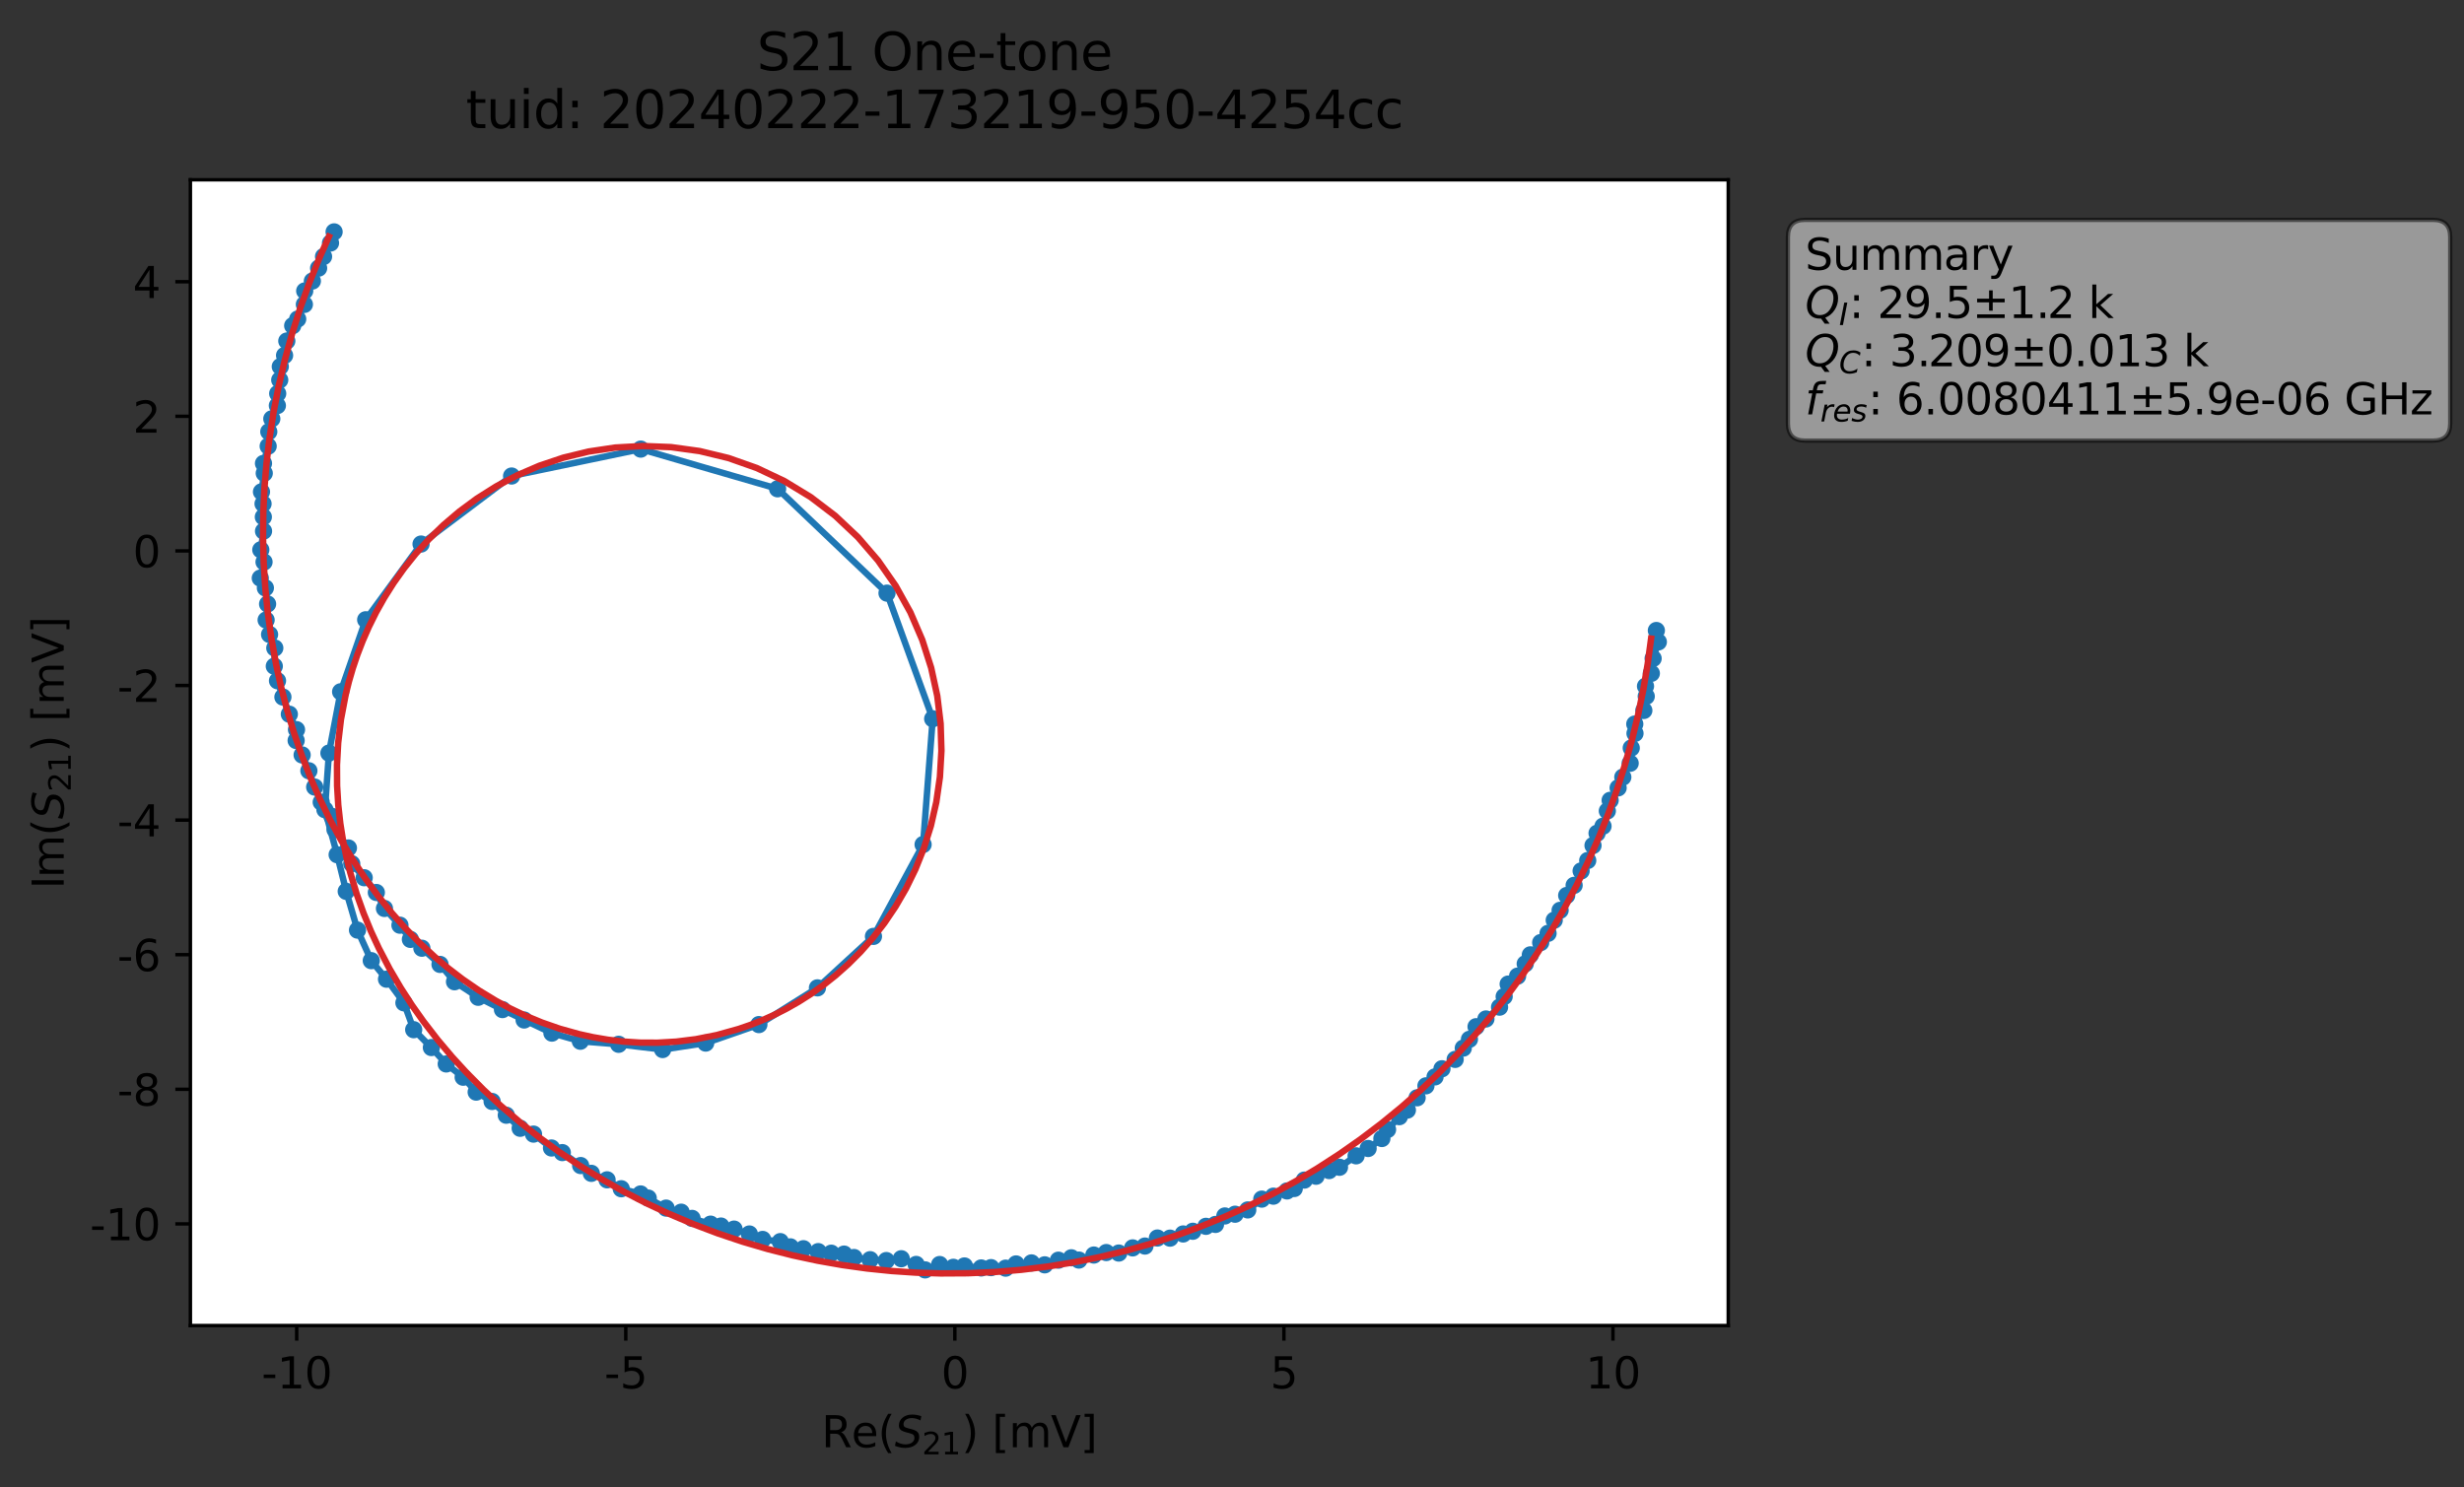 <?xml version="1.0" encoding="utf-8" standalone="no"?>
<!DOCTYPE svg PUBLIC "-//W3C//DTD SVG 1.1//EN"
  "http://www.w3.org/Graphics/SVG/1.1/DTD/svg11.dtd">
<svg xmlns:xlink="http://www.w3.org/1999/xlink" width="572.187pt" height="345.428pt" viewBox="0 0 572.187 345.428" xmlns="http://www.w3.org/2000/svg" version="1.1">
 <rect x="0" y="0" width="572.187" height="345.428" fill="#333333" stroke="none"/>
 <defs>
  <style type="text/css">*{stroke-linejoin: round; stroke-linecap: butt}</style>
 </defs>
 <g id="figure_1">
  <g id="patch_1">
   <path d="M 0 345.428 
L 572.187 345.428 
L 572.187 -0 
L 0 -0 
L 0 345.428 
z
" style="fill: none; opacity: 0"/>
  </g>
  <g id="axes_1">
   <g id="patch_2">
    <path d="M 44.211 307.872 
L 401.331 307.872 
L 401.331 41.76 
L 44.211 41.76 
z
" style="fill: #ffffff"/>
   </g>
   <g id="matplotlib.axis_1">
    <g id="xtick_1">
     <g id="line2d_1">
      <defs>
       <path id="m96f0462482" d="M 0 0 
L 0 3.5 
" style="stroke: #000000; stroke-width: 0.8"/>
      </defs>
      <g>
       <use xlink:href="#m96f0462482" x="68.902" y="307.872" style="stroke: #000000; stroke-width: 0.8"/>
      </g>
     </g>
     <g id="text_1">
      <!-- -10 -->
      <g transform="translate(60.736 322.47) scale(0.1 -0.1)">
       <defs>
        <path id="DejaVuSans-2d" d="M 313 2009 
L 1997 2009 
L 1997 1497 
L 313 1497 
L 313 2009 
z
" transform="scale(0.016)"/>
        <path id="DejaVuSans-31" d="M 794 531 
L 1825 531 
L 1825 4091 
L 703 3866 
L 703 4441 
L 1819 4666 
L 2450 4666 
L 2450 531 
L 3481 531 
L 3481 0 
L 794 0 
L 794 531 
z
" transform="scale(0.016)"/>
        <path id="DejaVuSans-30" d="M 2034 4250 
Q 1547 4250 1301 3770 
Q 1056 3291 1056 2328 
Q 1056 1369 1301 889 
Q 1547 409 2034 409 
Q 2525 409 2770 889 
Q 3016 1369 3016 2328 
Q 3016 3291 2770 3770 
Q 2525 4250 2034 4250 
z
M 2034 4750 
Q 2819 4750 3233 4129 
Q 3647 3509 3647 2328 
Q 3647 1150 3233 529 
Q 2819 -91 2034 -91 
Q 1250 -91 836 529 
Q 422 1150 422 2328 
Q 422 3509 836 4129 
Q 1250 4750 2034 4750 
z
" transform="scale(0.016)"/>
       </defs>
       <use xlink:href="#DejaVuSans-2d"/>
       <use xlink:href="#DejaVuSans-31" x="36.084"/>
       <use xlink:href="#DejaVuSans-30" x="99.707"/>
      </g>
     </g>
    </g>
    <g id="xtick_2">
     <g id="line2d_2">
      <g>
       <use xlink:href="#m96f0462482" x="145.317" y="307.872" style="stroke: #000000; stroke-width: 0.8"/>
      </g>
     </g>
     <g id="text_2">
      <!-- -5 -->
      <g transform="translate(140.332 322.47) scale(0.1 -0.1)">
       <defs>
        <path id="DejaVuSans-35" d="M 691 4666 
L 3169 4666 
L 3169 4134 
L 1269 4134 
L 1269 2991 
Q 1406 3038 1543 3061 
Q 1681 3084 1819 3084 
Q 2600 3084 3056 2656 
Q 3513 2228 3513 1497 
Q 3513 744 3044 326 
Q 2575 -91 1722 -91 
Q 1428 -91 1123 -41 
Q 819 9 494 109 
L 494 744 
Q 775 591 1075 516 
Q 1375 441 1709 441 
Q 2250 441 2565 725 
Q 2881 1009 2881 1497 
Q 2881 1984 2565 2268 
Q 2250 2553 1709 2553 
Q 1456 2553 1204 2497 
Q 953 2441 691 2322 
L 691 4666 
z
" transform="scale(0.016)"/>
       </defs>
       <use xlink:href="#DejaVuSans-2d"/>
       <use xlink:href="#DejaVuSans-35" x="36.084"/>
      </g>
     </g>
    </g>
    <g id="xtick_3">
     <g id="line2d_3">
      <g>
       <use xlink:href="#m96f0462482" x="221.732" y="307.872" style="stroke: #000000; stroke-width: 0.8"/>
      </g>
     </g>
     <g id="text_3">
      <!-- 0 -->
      <g transform="translate(218.551 322.47) scale(0.1 -0.1)">
       <use xlink:href="#DejaVuSans-30"/>
      </g>
     </g>
    </g>
    <g id="xtick_4">
     <g id="line2d_4">
      <g>
       <use xlink:href="#m96f0462482" x="298.147" y="307.872" style="stroke: #000000; stroke-width: 0.8"/>
      </g>
     </g>
     <g id="text_4">
      <!-- 5 -->
      <g transform="translate(294.966 322.47) scale(0.1 -0.1)">
       <use xlink:href="#DejaVuSans-35"/>
      </g>
     </g>
    </g>
    <g id="xtick_5">
     <g id="line2d_5">
      <g>
       <use xlink:href="#m96f0462482" x="374.562" y="307.872" style="stroke: #000000; stroke-width: 0.8"/>
      </g>
     </g>
     <g id="text_5">
      <!-- 10 -->
      <g transform="translate(368.2 322.47) scale(0.1 -0.1)">
       <use xlink:href="#DejaVuSans-31"/>
       <use xlink:href="#DejaVuSans-30" x="63.623"/>
      </g>
     </g>
    </g>
    <g id="text_6">
     <!-- Re$(S_{21})$ [mV] -->
     <g transform="translate(190.771 336.149) scale(0.1 -0.1)">
      <defs>
       <path id="DejaVuSans-52" d="M 2841 2188 
Q 3044 2119 3236 1894 
Q 3428 1669 3622 1275 
L 4263 0 
L 3584 0 
L 2988 1197 
Q 2756 1666 2539 1819 
Q 2322 1972 1947 1972 
L 1259 1972 
L 1259 0 
L 628 0 
L 628 4666 
L 2053 4666 
Q 2853 4666 3247 4331 
Q 3641 3997 3641 3322 
Q 3641 2881 3436 2590 
Q 3231 2300 2841 2188 
z
M 1259 4147 
L 1259 2491 
L 2053 2491 
Q 2509 2491 2742 2702 
Q 2975 2913 2975 3322 
Q 2975 3731 2742 3939 
Q 2509 4147 2053 4147 
L 1259 4147 
z
" transform="scale(0.016)"/>
       <path id="DejaVuSans-65" d="M 3597 1894 
L 3597 1613 
L 953 1613 
Q 991 1019 1311 708 
Q 1631 397 2203 397 
Q 2534 397 2845 478 
Q 3156 559 3463 722 
L 3463 178 
Q 3153 47 2828 -22 
Q 2503 -91 2169 -91 
Q 1331 -91 842 396 
Q 353 884 353 1716 
Q 353 2575 817 3079 
Q 1281 3584 2069 3584 
Q 2775 3584 3186 3129 
Q 3597 2675 3597 1894 
z
M 3022 2063 
Q 3016 2534 2758 2815 
Q 2500 3097 2075 3097 
Q 1594 3097 1305 2825 
Q 1016 2553 972 2059 
L 3022 2063 
z
" transform="scale(0.016)"/>
       <path id="DejaVuSans-28" d="M 1984 4856 
Q 1566 4138 1362 3434 
Q 1159 2731 1159 2009 
Q 1159 1288 1364 580 
Q 1569 -128 1984 -844 
L 1484 -844 
Q 1016 -109 783 600 
Q 550 1309 550 2009 
Q 550 2706 781 3412 
Q 1013 4119 1484 4856 
L 1984 4856 
z
" transform="scale(0.016)"/>
       <path id="DejaVuSans-Oblique-53" d="M 3859 4513 
L 3738 3897 
Q 3422 4066 3111 4152 
Q 2800 4238 2509 4238 
Q 1944 4238 1609 3991 
Q 1275 3744 1275 3334 
Q 1275 3109 1398 2989 
Q 1522 2869 2034 2731 
L 2413 2638 
Q 3053 2472 3303 2217 
Q 3553 1963 3553 1503 
Q 3553 797 2998 353 
Q 2444 -91 1538 -91 
Q 1166 -91 791 -17 
Q 416 56 38 206 
L 166 856 
Q 513 641 861 531 
Q 1209 422 1556 422 
Q 2147 422 2503 684 
Q 2859 947 2859 1369 
Q 2859 1650 2717 1795 
Q 2575 1941 2106 2059 
L 1728 2156 
Q 1081 2325 845 2545 
Q 609 2766 609 3163 
Q 609 3859 1145 4304 
Q 1681 4750 2541 4750 
Q 2875 4750 3203 4690 
Q 3531 4631 3859 4513 
z
" transform="scale(0.016)"/>
       <path id="DejaVuSans-32" d="M 1228 531 
L 3431 531 
L 3431 0 
L 469 0 
L 469 531 
Q 828 903 1448 1529 
Q 2069 2156 2228 2338 
Q 2531 2678 2651 2914 
Q 2772 3150 2772 3378 
Q 2772 3750 2511 3984 
Q 2250 4219 1831 4219 
Q 1534 4219 1204 4116 
Q 875 4013 500 3803 
L 500 4441 
Q 881 4594 1212 4672 
Q 1544 4750 1819 4750 
Q 2544 4750 2975 4387 
Q 3406 4025 3406 3419 
Q 3406 3131 3298 2873 
Q 3191 2616 2906 2266 
Q 2828 2175 2409 1742 
Q 1991 1309 1228 531 
z
" transform="scale(0.016)"/>
       <path id="DejaVuSans-29" d="M 513 4856 
L 1013 4856 
Q 1481 4119 1714 3412 
Q 1947 2706 1947 2009 
Q 1947 1309 1714 600 
Q 1481 -109 1013 -844 
L 513 -844 
Q 928 -128 1133 580 
Q 1338 1288 1338 2009 
Q 1338 2731 1133 3434 
Q 928 4138 513 4856 
z
" transform="scale(0.016)"/>
       <path id="DejaVuSans-20" transform="scale(0.016)"/>
       <path id="DejaVuSans-5b" d="M 550 4863 
L 1875 4863 
L 1875 4416 
L 1125 4416 
L 1125 -397 
L 1875 -397 
L 1875 -844 
L 550 -844 
L 550 4863 
z
" transform="scale(0.016)"/>
       <path id="DejaVuSans-6d" d="M 3328 2828 
Q 3544 3216 3844 3400 
Q 4144 3584 4550 3584 
Q 5097 3584 5394 3201 
Q 5691 2819 5691 2113 
L 5691 0 
L 5113 0 
L 5113 2094 
Q 5113 2597 4934 2840 
Q 4756 3084 4391 3084 
Q 3944 3084 3684 2787 
Q 3425 2491 3425 1978 
L 3425 0 
L 2847 0 
L 2847 2094 
Q 2847 2600 2669 2842 
Q 2491 3084 2119 3084 
Q 1678 3084 1418 2786 
Q 1159 2488 1159 1978 
L 1159 0 
L 581 0 
L 581 3500 
L 1159 3500 
L 1159 2956 
Q 1356 3278 1631 3431 
Q 1906 3584 2284 3584 
Q 2666 3584 2933 3390 
Q 3200 3197 3328 2828 
z
" transform="scale(0.016)"/>
       <path id="DejaVuSans-56" d="M 1831 0 
L 50 4666 
L 709 4666 
L 2188 738 
L 3669 4666 
L 4325 4666 
L 2547 0 
L 1831 0 
z
" transform="scale(0.016)"/>
       <path id="DejaVuSans-5d" d="M 1947 4863 
L 1947 -844 
L 622 -844 
L 622 -397 
L 1369 -397 
L 1369 4416 
L 622 4416 
L 622 4863 
L 1947 4863 
z
" transform="scale(0.016)"/>
      </defs>
      <use xlink:href="#DejaVuSans-52" transform="translate(0 0.016)"/>
      <use xlink:href="#DejaVuSans-65" transform="translate(69.482 0.016)"/>
      <use xlink:href="#DejaVuSans-28" transform="translate(131.006 0.016)"/>
      <use xlink:href="#DejaVuSans-Oblique-53" transform="translate(170.02 0.016)"/>
      <use xlink:href="#DejaVuSans-32" transform="translate(233.496 -16.391) scale(0.7)"/>
      <use xlink:href="#DejaVuSans-31" transform="translate(278.032 -16.391) scale(0.7)"/>
      <use xlink:href="#DejaVuSans-29" transform="translate(325.303 0.016)"/>
      <use xlink:href="#DejaVuSans-20" transform="translate(364.316 0.016)"/>
      <use xlink:href="#DejaVuSans-5b" transform="translate(396.104 0.016)"/>
      <use xlink:href="#DejaVuSans-6d" transform="translate(435.117 0.016)"/>
      <use xlink:href="#DejaVuSans-56" transform="translate(532.529 0.016)"/>
      <use xlink:href="#DejaVuSans-5d" transform="translate(600.938 0.016)"/>
     </g>
    </g>
   </g>
   <g id="matplotlib.axis_2">
    <g id="ytick_1">
     <g id="line2d_6">
      <defs>
       <path id="mf15335da32" d="M 0 0 
L -3.5 0 
" style="stroke: #000000; stroke-width: 0.8"/>
      </defs>
      <g>
       <use xlink:href="#mf15335da32" x="44.211" y="284.258" style="stroke: #000000; stroke-width: 0.8"/>
      </g>
     </g>
     <g id="text_7">
      <!-- -10 -->
      <g transform="translate(20.878 288.057) scale(0.1 -0.1)">
       <use xlink:href="#DejaVuSans-2d"/>
       <use xlink:href="#DejaVuSans-31" x="36.084"/>
       <use xlink:href="#DejaVuSans-30" x="99.707"/>
      </g>
     </g>
    </g>
    <g id="ytick_2">
     <g id="line2d_7">
      <g>
       <use xlink:href="#mf15335da32" x="44.211" y="252.997" style="stroke: #000000; stroke-width: 0.8"/>
      </g>
     </g>
     <g id="text_8">
      <!-- -8 -->
      <g transform="translate(27.241 256.796) scale(0.1 -0.1)">
       <defs>
        <path id="DejaVuSans-38" d="M 2034 2216 
Q 1584 2216 1326 1975 
Q 1069 1734 1069 1313 
Q 1069 891 1326 650 
Q 1584 409 2034 409 
Q 2484 409 2743 651 
Q 3003 894 3003 1313 
Q 3003 1734 2745 1975 
Q 2488 2216 2034 2216 
z
M 1403 2484 
Q 997 2584 770 2862 
Q 544 3141 544 3541 
Q 544 4100 942 4425 
Q 1341 4750 2034 4750 
Q 2731 4750 3128 4425 
Q 3525 4100 3525 3541 
Q 3525 3141 3298 2862 
Q 3072 2584 2669 2484 
Q 3125 2378 3379 2068 
Q 3634 1759 3634 1313 
Q 3634 634 3220 271 
Q 2806 -91 2034 -91 
Q 1263 -91 848 271 
Q 434 634 434 1313 
Q 434 1759 690 2068 
Q 947 2378 1403 2484 
z
M 1172 3481 
Q 1172 3119 1398 2916 
Q 1625 2713 2034 2713 
Q 2441 2713 2670 2916 
Q 2900 3119 2900 3481 
Q 2900 3844 2670 4047 
Q 2441 4250 2034 4250 
Q 1625 4250 1398 4047 
Q 1172 3844 1172 3481 
z
" transform="scale(0.016)"/>
       </defs>
       <use xlink:href="#DejaVuSans-2d"/>
       <use xlink:href="#DejaVuSans-38" x="36.084"/>
      </g>
     </g>
    </g>
    <g id="ytick_3">
     <g id="line2d_8">
      <g>
       <use xlink:href="#mf15335da32" x="44.211" y="221.736" style="stroke: #000000; stroke-width: 0.8"/>
      </g>
     </g>
     <g id="text_9">
      <!-- -6 -->
      <g transform="translate(27.241 225.536) scale(0.1 -0.1)">
       <defs>
        <path id="DejaVuSans-36" d="M 2113 2584 
Q 1688 2584 1439 2293 
Q 1191 2003 1191 1497 
Q 1191 994 1439 701 
Q 1688 409 2113 409 
Q 2538 409 2786 701 
Q 3034 994 3034 1497 
Q 3034 2003 2786 2293 
Q 2538 2584 2113 2584 
z
M 3366 4563 
L 3366 3988 
Q 3128 4100 2886 4159 
Q 2644 4219 2406 4219 
Q 1781 4219 1451 3797 
Q 1122 3375 1075 2522 
Q 1259 2794 1537 2939 
Q 1816 3084 2150 3084 
Q 2853 3084 3261 2657 
Q 3669 2231 3669 1497 
Q 3669 778 3244 343 
Q 2819 -91 2113 -91 
Q 1303 -91 875 529 
Q 447 1150 447 2328 
Q 447 3434 972 4092 
Q 1497 4750 2381 4750 
Q 2619 4750 2861 4703 
Q 3103 4656 3366 4563 
z
" transform="scale(0.016)"/>
       </defs>
       <use xlink:href="#DejaVuSans-2d"/>
       <use xlink:href="#DejaVuSans-36" x="36.084"/>
      </g>
     </g>
    </g>
    <g id="ytick_4">
     <g id="line2d_9">
      <g>
       <use xlink:href="#mf15335da32" x="44.211" y="190.476" style="stroke: #000000; stroke-width: 0.8"/>
      </g>
     </g>
     <g id="text_10">
      <!-- -4 -->
      <g transform="translate(27.241 194.275) scale(0.1 -0.1)">
       <defs>
        <path id="DejaVuSans-34" d="M 2419 4116 
L 825 1625 
L 2419 1625 
L 2419 4116 
z
M 2253 4666 
L 3047 4666 
L 3047 1625 
L 3713 1625 
L 3713 1100 
L 3047 1100 
L 3047 0 
L 2419 0 
L 2419 1100 
L 313 1100 
L 313 1709 
L 2253 4666 
z
" transform="scale(0.016)"/>
       </defs>
       <use xlink:href="#DejaVuSans-2d"/>
       <use xlink:href="#DejaVuSans-34" x="36.084"/>
      </g>
     </g>
    </g>
    <g id="ytick_5">
     <g id="line2d_10">
      <g>
       <use xlink:href="#mf15335da32" x="44.211" y="159.215" style="stroke: #000000; stroke-width: 0.8"/>
      </g>
     </g>
     <g id="text_11">
      <!-- -2 -->
      <g transform="translate(27.241 163.014) scale(0.1 -0.1)">
       <use xlink:href="#DejaVuSans-2d"/>
       <use xlink:href="#DejaVuSans-32" x="36.084"/>
      </g>
     </g>
    </g>
    <g id="ytick_6">
     <g id="line2d_11">
      <g>
       <use xlink:href="#mf15335da32" x="44.211" y="127.955" style="stroke: #000000; stroke-width: 0.8"/>
      </g>
     </g>
     <g id="text_12">
      <!-- 0 -->
      <g transform="translate(30.848 131.754) scale(0.1 -0.1)">
       <use xlink:href="#DejaVuSans-30"/>
      </g>
     </g>
    </g>
    <g id="ytick_7">
     <g id="line2d_12">
      <g>
       <use xlink:href="#mf15335da32" x="44.211" y="96.694" style="stroke: #000000; stroke-width: 0.8"/>
      </g>
     </g>
     <g id="text_13">
      <!-- 2 -->
      <g transform="translate(30.848 100.493) scale(0.1 -0.1)">
       <use xlink:href="#DejaVuSans-32"/>
      </g>
     </g>
    </g>
    <g id="ytick_8">
     <g id="line2d_13">
      <g>
       <use xlink:href="#mf15335da32" x="44.211" y="65.433" style="stroke: #000000; stroke-width: 0.8"/>
      </g>
     </g>
     <g id="text_14">
      <!-- 4 -->
      <g transform="translate(30.848 69.233) scale(0.1 -0.1)">
       <use xlink:href="#DejaVuSans-34"/>
      </g>
     </g>
    </g>
    <g id="text_15">
     <!-- Im$(S_{21})$ [mV] -->
     <g transform="translate(14.798 206.466) rotate(-90) scale(0.1 -0.1)">
      <defs>
       <path id="DejaVuSans-49" d="M 628 4666 
L 1259 4666 
L 1259 0 
L 628 0 
L 628 4666 
z
" transform="scale(0.016)"/>
      </defs>
      <use xlink:href="#DejaVuSans-49" transform="translate(0 0.016)"/>
      <use xlink:href="#DejaVuSans-6d" transform="translate(25.867 0.016)"/>
      <use xlink:href="#DejaVuSans-28" transform="translate(123.279 0.016)"/>
      <use xlink:href="#DejaVuSans-Oblique-53" transform="translate(162.293 0.016)"/>
      <use xlink:href="#DejaVuSans-32" transform="translate(225.77 -16.391) scale(0.7)"/>
      <use xlink:href="#DejaVuSans-31" transform="translate(270.306 -16.391) scale(0.7)"/>
      <use xlink:href="#DejaVuSans-29" transform="translate(317.576 0.016)"/>
      <use xlink:href="#DejaVuSans-20" transform="translate(356.59 0.016)"/>
      <use xlink:href="#DejaVuSans-5b" transform="translate(388.377 0.016)"/>
      <use xlink:href="#DejaVuSans-6d" transform="translate(427.391 0.016)"/>
      <use xlink:href="#DejaVuSans-56" transform="translate(524.803 0.016)"/>
      <use xlink:href="#DejaVuSans-5d" transform="translate(593.211 0.016)"/>
     </g>
    </g>
   </g>
   <g id="line2d_14">
    <path d="M 384.639 146.441 
L 385.098 149.094 
L 383.886 152.935 
L 383.472 156.393 
L 382.118 159.384 
L 382.289 161.734 
L 381.731 165.015 
L 379.627 168.169 
L 379.678 170.339 
L 378.807 173.73 
L 378.557 177.279 
L 376.847 180.497 
L 375.761 182.993 
L 373.908 185.88 
L 372.251 191.89 
L 370.865 193.529 
L 368.699 199.863 
L 367.166 202.284 
L 365.544 205.626 
L 363.814 207.983 
L 362.288 211.429 
L 360.922 213.727 
L 359.489 216.778 
L 355.373 221.774 
L 354.183 223.853 
L 352.412 226.717 
L 350.219 228.563 
L 349.295 231.461 
L 348.226 233.922 
L 345.057 236.668 
L 342.769 238.464 
L 341.233 241.392 
L 337.918 246.057 
L 334.852 248.231 
L 333.244 250.118 
L 331.129 252.196 
L 329.083 254.974 
L 326.821 257.831 
L 324.953 259.357 
L 322.217 262.354 
L 320.899 264.433 
L 317.703 266.751 
L 314.911 268.454 
L 311.054 271.113 
L 308.651 271.879 
L 305.607 273.194 
L 302.893 274.088 
L 300.556 276.043 
L 298.865 276.611 
L 295.704 277.823 
L 293.01 278.506 
L 289.752 281.018 
L 286.807 282.016 
L 284.433 282.42 
L 282.261 284.385 
L 280.041 284.83 
L 276.995 285.978 
L 274.755 286.601 
L 271.708 287.572 
L 268.77 287.544 
L 265.872 289.409 
L 263.025 289.837 
L 259.801 291.034 
L 256.904 290.919 
L 254.007 291.497 
L 250.536 292.664 
L 248.781 292.137 
L 245.783 292.691 
L 242.601 293.772 
L 239.531 293.326 
L 235.943 293.563 
L 233.53 294.541 
L 230.133 294.418 
L 227.848 294.497 
L 223.965 294.033 
L 221.381 294.345 
L 218.206 293.699 
L 214.828 294.945 
L 212.755 293.678 
L 209.297 292.355 
L 205.816 292.778 
L 202.06 292.577 
L 198.315 292.07 
L 196.007 291.277 
L 193.039 291.07 
L 190.003 290.703 
L 186.562 290.028 
L 183.544 289.598 
L 181.201 288.379 
L 177.102 287.872 
L 174.018 286.608 
L 170.459 285.474 
L 167.419 284.764 
L 165.005 284.317 
L 160.714 282.984 
L 158.182 281.543 
L 154.682 280.596 
L 148.766 277.309 
L 144.268 276.1 
L 140.975 274.028 
L 137.322 272.523 
L 130.58 267.705 
L 128.066 266.634 
L 123.892 263.408 
L 120.797 262.057 
L 114.279 255.833 
L 110.576 253.656 
L 107.558 250.198 
L 103.625 247.116 
L 100.175 243.305 
L 96.067 239.157 
L 93.796 232.913 
L 89.758 227.428 
L 86.217 223.124 
L 83.02 216.027 
L 80.399 207.028 
L 78.291 198.515 
L 75.453 188.059 
L 76.383 174.915 
L 79.099 160.676 
L 84.919 143.949 
L 97.778 126.36 
L 118.806 110.561 
L 148.792 104.31 
L 180.575 113.53 
L 205.981 137.762 
L 216.588 166.951 
L 214.362 196.151 
L 202.834 217.485 
L 189.823 229.442 
L 176.229 237.973 
L 163.876 242.267 
L 153.874 243.77 
L 143.663 242.552 
L 134.77 241.841 
L 128.167 239.951 
L 116.683 234.489 
L 111.04 231.629 
L 105.547 228.023 
L 102.18 223.997 
L 97.969 220.235 
L 95.3 218.183 
L 92.876 214.889 
L 89.28 211 
L 87.395 207.291 
L 84.574 203.861 
L 81.681 200.604 
L 80.91 196.955 
L 77.79 192.683 
L 77.081 189.602 
L 74.595 186.311 
L 73.074 182.801 
L 71.729 179.017 
L 68.771 171.993 
L 68.857 169.469 
L 67.192 165.882 
L 65.698 161.896 
L 64.443 158.116 
L 63.698 154.735 
L 63.813 150.514 
L 62.603 147.364 
L 61.801 144.008 
L 62.141 140.283 
L 61.627 136.552 
L 60.444 134.278 
L 61.314 130.529 
L 60.566 127.7 
L 61.199 123.358 
L 61.086 117.007 
L 60.723 114.236 
L 61.364 109.917 
L 61.188 107.628 
L 62.276 103.631 
L 62.418 100.272 
L 63.119 97.276 
L 64.411 94.206 
L 64.487 91.409 
L 64.96 88.252 
L 65.088 85.149 
L 66.085 82.55 
L 66.602 79.208 
L 67.968 75.643 
L 69.13 74.102 
L 70.683 70.705 
L 70.758 67.577 
L 72.537 65.276 
L 73.988 62.279 
L 75.135 59.584 
L 76.751 56.44 
L 77.586 53.856 
L 77.586 53.856 
" clip-path="url(#p7afe4a13d5)" style="fill: none; stroke: #1f77b4; stroke-width: 1.5; stroke-linecap: square"/>
    <defs>
     <path id="mc471d2f8c5" d="M 0 1.5 
C 0.398 1.5 0.779 1.342 1.061 1.061 
C 1.342 0.779 1.5 0.398 1.5 0 
C 1.5 -0.398 1.342 -0.779 1.061 -1.061 
C 0.779 -1.342 0.398 -1.5 0 -1.5 
C -0.398 -1.5 -0.779 -1.342 -1.061 -1.061 
C -1.342 -0.779 -1.5 -0.398 -1.5 0 
C -1.5 0.398 -1.342 0.779 -1.061 1.061 
C -0.779 1.342 -0.398 1.5 0 1.5 
z
" style="stroke: #1f77b4"/>
    </defs>
    <g clip-path="url(#p7afe4a13d5)">
     <use xlink:href="#mc471d2f8c5" x="384.639" y="146.441" style="fill: #1f77b4; stroke: #1f77b4"/>
     <use xlink:href="#mc471d2f8c5" x="385.098" y="149.094" style="fill: #1f77b4; stroke: #1f77b4"/>
     <use xlink:href="#mc471d2f8c5" x="383.886" y="152.935" style="fill: #1f77b4; stroke: #1f77b4"/>
     <use xlink:href="#mc471d2f8c5" x="383.472" y="156.393" style="fill: #1f77b4; stroke: #1f77b4"/>
     <use xlink:href="#mc471d2f8c5" x="382.118" y="159.384" style="fill: #1f77b4; stroke: #1f77b4"/>
     <use xlink:href="#mc471d2f8c5" x="382.289" y="161.734" style="fill: #1f77b4; stroke: #1f77b4"/>
     <use xlink:href="#mc471d2f8c5" x="381.731" y="165.015" style="fill: #1f77b4; stroke: #1f77b4"/>
     <use xlink:href="#mc471d2f8c5" x="379.627" y="168.169" style="fill: #1f77b4; stroke: #1f77b4"/>
     <use xlink:href="#mc471d2f8c5" x="379.678" y="170.339" style="fill: #1f77b4; stroke: #1f77b4"/>
     <use xlink:href="#mc471d2f8c5" x="378.807" y="173.73" style="fill: #1f77b4; stroke: #1f77b4"/>
     <use xlink:href="#mc471d2f8c5" x="378.557" y="177.279" style="fill: #1f77b4; stroke: #1f77b4"/>
     <use xlink:href="#mc471d2f8c5" x="376.847" y="180.497" style="fill: #1f77b4; stroke: #1f77b4"/>
     <use xlink:href="#mc471d2f8c5" x="375.761" y="182.993" style="fill: #1f77b4; stroke: #1f77b4"/>
     <use xlink:href="#mc471d2f8c5" x="373.908" y="185.88" style="fill: #1f77b4; stroke: #1f77b4"/>
     <use xlink:href="#mc471d2f8c5" x="373.251" y="188.354" style="fill: #1f77b4; stroke: #1f77b4"/>
     <use xlink:href="#mc471d2f8c5" x="372.251" y="191.89" style="fill: #1f77b4; stroke: #1f77b4"/>
     <use xlink:href="#mc471d2f8c5" x="370.865" y="193.529" style="fill: #1f77b4; stroke: #1f77b4"/>
     <use xlink:href="#mc471d2f8c5" x="369.928" y="196.37" style="fill: #1f77b4; stroke: #1f77b4"/>
     <use xlink:href="#mc471d2f8c5" x="368.699" y="199.863" style="fill: #1f77b4; stroke: #1f77b4"/>
     <use xlink:href="#mc471d2f8c5" x="367.166" y="202.284" style="fill: #1f77b4; stroke: #1f77b4"/>
     <use xlink:href="#mc471d2f8c5" x="365.544" y="205.626" style="fill: #1f77b4; stroke: #1f77b4"/>
     <use xlink:href="#mc471d2f8c5" x="363.814" y="207.983" style="fill: #1f77b4; stroke: #1f77b4"/>
     <use xlink:href="#mc471d2f8c5" x="362.288" y="211.429" style="fill: #1f77b4; stroke: #1f77b4"/>
     <use xlink:href="#mc471d2f8c5" x="360.922" y="213.727" style="fill: #1f77b4; stroke: #1f77b4"/>
     <use xlink:href="#mc471d2f8c5" x="359.489" y="216.778" style="fill: #1f77b4; stroke: #1f77b4"/>
     <use xlink:href="#mc471d2f8c5" x="357.777" y="218.923" style="fill: #1f77b4; stroke: #1f77b4"/>
     <use xlink:href="#mc471d2f8c5" x="355.373" y="221.774" style="fill: #1f77b4; stroke: #1f77b4"/>
     <use xlink:href="#mc471d2f8c5" x="354.183" y="223.853" style="fill: #1f77b4; stroke: #1f77b4"/>
     <use xlink:href="#mc471d2f8c5" x="352.412" y="226.717" style="fill: #1f77b4; stroke: #1f77b4"/>
     <use xlink:href="#mc471d2f8c5" x="350.219" y="228.563" style="fill: #1f77b4; stroke: #1f77b4"/>
     <use xlink:href="#mc471d2f8c5" x="349.295" y="231.461" style="fill: #1f77b4; stroke: #1f77b4"/>
     <use xlink:href="#mc471d2f8c5" x="348.226" y="233.922" style="fill: #1f77b4; stroke: #1f77b4"/>
     <use xlink:href="#mc471d2f8c5" x="345.057" y="236.668" style="fill: #1f77b4; stroke: #1f77b4"/>
     <use xlink:href="#mc471d2f8c5" x="342.769" y="238.464" style="fill: #1f77b4; stroke: #1f77b4"/>
     <use xlink:href="#mc471d2f8c5" x="341.233" y="241.392" style="fill: #1f77b4; stroke: #1f77b4"/>
     <use xlink:href="#mc471d2f8c5" x="339.799" y="243.436" style="fill: #1f77b4; stroke: #1f77b4"/>
     <use xlink:href="#mc471d2f8c5" x="337.918" y="246.057" style="fill: #1f77b4; stroke: #1f77b4"/>
     <use xlink:href="#mc471d2f8c5" x="334.852" y="248.231" style="fill: #1f77b4; stroke: #1f77b4"/>
     <use xlink:href="#mc471d2f8c5" x="333.244" y="250.118" style="fill: #1f77b4; stroke: #1f77b4"/>
     <use xlink:href="#mc471d2f8c5" x="331.129" y="252.196" style="fill: #1f77b4; stroke: #1f77b4"/>
     <use xlink:href="#mc471d2f8c5" x="329.083" y="254.974" style="fill: #1f77b4; stroke: #1f77b4"/>
     <use xlink:href="#mc471d2f8c5" x="326.821" y="257.831" style="fill: #1f77b4; stroke: #1f77b4"/>
     <use xlink:href="#mc471d2f8c5" x="324.953" y="259.357" style="fill: #1f77b4; stroke: #1f77b4"/>
     <use xlink:href="#mc471d2f8c5" x="322.217" y="262.354" style="fill: #1f77b4; stroke: #1f77b4"/>
     <use xlink:href="#mc471d2f8c5" x="320.899" y="264.433" style="fill: #1f77b4; stroke: #1f77b4"/>
     <use xlink:href="#mc471d2f8c5" x="317.703" y="266.751" style="fill: #1f77b4; stroke: #1f77b4"/>
     <use xlink:href="#mc471d2f8c5" x="314.911" y="268.454" style="fill: #1f77b4; stroke: #1f77b4"/>
     <use xlink:href="#mc471d2f8c5" x="311.054" y="271.113" style="fill: #1f77b4; stroke: #1f77b4"/>
     <use xlink:href="#mc471d2f8c5" x="308.651" y="271.879" style="fill: #1f77b4; stroke: #1f77b4"/>
     <use xlink:href="#mc471d2f8c5" x="305.607" y="273.194" style="fill: #1f77b4; stroke: #1f77b4"/>
     <use xlink:href="#mc471d2f8c5" x="302.893" y="274.088" style="fill: #1f77b4; stroke: #1f77b4"/>
     <use xlink:href="#mc471d2f8c5" x="300.556" y="276.043" style="fill: #1f77b4; stroke: #1f77b4"/>
     <use xlink:href="#mc471d2f8c5" x="298.865" y="276.611" style="fill: #1f77b4; stroke: #1f77b4"/>
     <use xlink:href="#mc471d2f8c5" x="295.704" y="277.823" style="fill: #1f77b4; stroke: #1f77b4"/>
     <use xlink:href="#mc471d2f8c5" x="293.01" y="278.506" style="fill: #1f77b4; stroke: #1f77b4"/>
     <use xlink:href="#mc471d2f8c5" x="289.752" y="281.018" style="fill: #1f77b4; stroke: #1f77b4"/>
     <use xlink:href="#mc471d2f8c5" x="286.807" y="282.016" style="fill: #1f77b4; stroke: #1f77b4"/>
     <use xlink:href="#mc471d2f8c5" x="284.433" y="282.42" style="fill: #1f77b4; stroke: #1f77b4"/>
     <use xlink:href="#mc471d2f8c5" x="282.261" y="284.385" style="fill: #1f77b4; stroke: #1f77b4"/>
     <use xlink:href="#mc471d2f8c5" x="280.041" y="284.83" style="fill: #1f77b4; stroke: #1f77b4"/>
     <use xlink:href="#mc471d2f8c5" x="276.995" y="285.978" style="fill: #1f77b4; stroke: #1f77b4"/>
     <use xlink:href="#mc471d2f8c5" x="274.755" y="286.601" style="fill: #1f77b4; stroke: #1f77b4"/>
     <use xlink:href="#mc471d2f8c5" x="271.708" y="287.572" style="fill: #1f77b4; stroke: #1f77b4"/>
     <use xlink:href="#mc471d2f8c5" x="268.77" y="287.544" style="fill: #1f77b4; stroke: #1f77b4"/>
     <use xlink:href="#mc471d2f8c5" x="265.872" y="289.409" style="fill: #1f77b4; stroke: #1f77b4"/>
     <use xlink:href="#mc471d2f8c5" x="263.025" y="289.837" style="fill: #1f77b4; stroke: #1f77b4"/>
     <use xlink:href="#mc471d2f8c5" x="259.801" y="291.034" style="fill: #1f77b4; stroke: #1f77b4"/>
     <use xlink:href="#mc471d2f8c5" x="256.904" y="290.919" style="fill: #1f77b4; stroke: #1f77b4"/>
     <use xlink:href="#mc471d2f8c5" x="254.007" y="291.497" style="fill: #1f77b4; stroke: #1f77b4"/>
     <use xlink:href="#mc471d2f8c5" x="250.536" y="292.664" style="fill: #1f77b4; stroke: #1f77b4"/>
     <use xlink:href="#mc471d2f8c5" x="248.781" y="292.137" style="fill: #1f77b4; stroke: #1f77b4"/>
     <use xlink:href="#mc471d2f8c5" x="245.783" y="292.691" style="fill: #1f77b4; stroke: #1f77b4"/>
     <use xlink:href="#mc471d2f8c5" x="242.601" y="293.772" style="fill: #1f77b4; stroke: #1f77b4"/>
     <use xlink:href="#mc471d2f8c5" x="239.531" y="293.326" style="fill: #1f77b4; stroke: #1f77b4"/>
     <use xlink:href="#mc471d2f8c5" x="235.943" y="293.563" style="fill: #1f77b4; stroke: #1f77b4"/>
     <use xlink:href="#mc471d2f8c5" x="233.53" y="294.541" style="fill: #1f77b4; stroke: #1f77b4"/>
     <use xlink:href="#mc471d2f8c5" x="230.133" y="294.418" style="fill: #1f77b4; stroke: #1f77b4"/>
     <use xlink:href="#mc471d2f8c5" x="227.848" y="294.497" style="fill: #1f77b4; stroke: #1f77b4"/>
     <use xlink:href="#mc471d2f8c5" x="223.965" y="294.033" style="fill: #1f77b4; stroke: #1f77b4"/>
     <use xlink:href="#mc471d2f8c5" x="221.381" y="294.345" style="fill: #1f77b4; stroke: #1f77b4"/>
     <use xlink:href="#mc471d2f8c5" x="218.206" y="293.699" style="fill: #1f77b4; stroke: #1f77b4"/>
     <use xlink:href="#mc471d2f8c5" x="214.828" y="294.945" style="fill: #1f77b4; stroke: #1f77b4"/>
     <use xlink:href="#mc471d2f8c5" x="212.755" y="293.678" style="fill: #1f77b4; stroke: #1f77b4"/>
     <use xlink:href="#mc471d2f8c5" x="209.297" y="292.355" style="fill: #1f77b4; stroke: #1f77b4"/>
     <use xlink:href="#mc471d2f8c5" x="205.816" y="292.778" style="fill: #1f77b4; stroke: #1f77b4"/>
     <use xlink:href="#mc471d2f8c5" x="202.06" y="292.577" style="fill: #1f77b4; stroke: #1f77b4"/>
     <use xlink:href="#mc471d2f8c5" x="198.315" y="292.07" style="fill: #1f77b4; stroke: #1f77b4"/>
     <use xlink:href="#mc471d2f8c5" x="196.007" y="291.277" style="fill: #1f77b4; stroke: #1f77b4"/>
     <use xlink:href="#mc471d2f8c5" x="193.039" y="291.07" style="fill: #1f77b4; stroke: #1f77b4"/>
     <use xlink:href="#mc471d2f8c5" x="190.003" y="290.703" style="fill: #1f77b4; stroke: #1f77b4"/>
     <use xlink:href="#mc471d2f8c5" x="186.562" y="290.028" style="fill: #1f77b4; stroke: #1f77b4"/>
     <use xlink:href="#mc471d2f8c5" x="183.544" y="289.598" style="fill: #1f77b4; stroke: #1f77b4"/>
     <use xlink:href="#mc471d2f8c5" x="181.201" y="288.379" style="fill: #1f77b4; stroke: #1f77b4"/>
     <use xlink:href="#mc471d2f8c5" x="177.102" y="287.872" style="fill: #1f77b4; stroke: #1f77b4"/>
     <use xlink:href="#mc471d2f8c5" x="174.018" y="286.608" style="fill: #1f77b4; stroke: #1f77b4"/>
     <use xlink:href="#mc471d2f8c5" x="170.459" y="285.474" style="fill: #1f77b4; stroke: #1f77b4"/>
     <use xlink:href="#mc471d2f8c5" x="167.419" y="284.764" style="fill: #1f77b4; stroke: #1f77b4"/>
     <use xlink:href="#mc471d2f8c5" x="165.005" y="284.317" style="fill: #1f77b4; stroke: #1f77b4"/>
     <use xlink:href="#mc471d2f8c5" x="160.714" y="282.984" style="fill: #1f77b4; stroke: #1f77b4"/>
     <use xlink:href="#mc471d2f8c5" x="158.182" y="281.543" style="fill: #1f77b4; stroke: #1f77b4"/>
     <use xlink:href="#mc471d2f8c5" x="154.682" y="280.596" style="fill: #1f77b4; stroke: #1f77b4"/>
     <use xlink:href="#mc471d2f8c5" x="150.533" y="278.264" style="fill: #1f77b4; stroke: #1f77b4"/>
     <use xlink:href="#mc471d2f8c5" x="148.766" y="277.309" style="fill: #1f77b4; stroke: #1f77b4"/>
     <use xlink:href="#mc471d2f8c5" x="144.268" y="276.1" style="fill: #1f77b4; stroke: #1f77b4"/>
     <use xlink:href="#mc471d2f8c5" x="140.975" y="274.028" style="fill: #1f77b4; stroke: #1f77b4"/>
     <use xlink:href="#mc471d2f8c5" x="137.322" y="272.523" style="fill: #1f77b4; stroke: #1f77b4"/>
     <use xlink:href="#mc471d2f8c5" x="134.839" y="270.713" style="fill: #1f77b4; stroke: #1f77b4"/>
     <use xlink:href="#mc471d2f8c5" x="130.58" y="267.705" style="fill: #1f77b4; stroke: #1f77b4"/>
     <use xlink:href="#mc471d2f8c5" x="128.066" y="266.634" style="fill: #1f77b4; stroke: #1f77b4"/>
     <use xlink:href="#mc471d2f8c5" x="123.892" y="263.408" style="fill: #1f77b4; stroke: #1f77b4"/>
     <use xlink:href="#mc471d2f8c5" x="120.797" y="262.057" style="fill: #1f77b4; stroke: #1f77b4"/>
     <use xlink:href="#mc471d2f8c5" x="117.569" y="259.023" style="fill: #1f77b4; stroke: #1f77b4"/>
     <use xlink:href="#mc471d2f8c5" x="114.279" y="255.833" style="fill: #1f77b4; stroke: #1f77b4"/>
     <use xlink:href="#mc471d2f8c5" x="110.576" y="253.656" style="fill: #1f77b4; stroke: #1f77b4"/>
     <use xlink:href="#mc471d2f8c5" x="107.558" y="250.198" style="fill: #1f77b4; stroke: #1f77b4"/>
     <use xlink:href="#mc471d2f8c5" x="103.625" y="247.116" style="fill: #1f77b4; stroke: #1f77b4"/>
     <use xlink:href="#mc471d2f8c5" x="100.175" y="243.305" style="fill: #1f77b4; stroke: #1f77b4"/>
     <use xlink:href="#mc471d2f8c5" x="96.067" y="239.157" style="fill: #1f77b4; stroke: #1f77b4"/>
     <use xlink:href="#mc471d2f8c5" x="93.796" y="232.913" style="fill: #1f77b4; stroke: #1f77b4"/>
     <use xlink:href="#mc471d2f8c5" x="89.758" y="227.428" style="fill: #1f77b4; stroke: #1f77b4"/>
     <use xlink:href="#mc471d2f8c5" x="86.217" y="223.124" style="fill: #1f77b4; stroke: #1f77b4"/>
     <use xlink:href="#mc471d2f8c5" x="83.02" y="216.027" style="fill: #1f77b4; stroke: #1f77b4"/>
     <use xlink:href="#mc471d2f8c5" x="80.399" y="207.028" style="fill: #1f77b4; stroke: #1f77b4"/>
     <use xlink:href="#mc471d2f8c5" x="78.291" y="198.515" style="fill: #1f77b4; stroke: #1f77b4"/>
     <use xlink:href="#mc471d2f8c5" x="75.453" y="188.059" style="fill: #1f77b4; stroke: #1f77b4"/>
     <use xlink:href="#mc471d2f8c5" x="76.383" y="174.915" style="fill: #1f77b4; stroke: #1f77b4"/>
     <use xlink:href="#mc471d2f8c5" x="79.099" y="160.676" style="fill: #1f77b4; stroke: #1f77b4"/>
     <use xlink:href="#mc471d2f8c5" x="84.919" y="143.949" style="fill: #1f77b4; stroke: #1f77b4"/>
     <use xlink:href="#mc471d2f8c5" x="97.778" y="126.36" style="fill: #1f77b4; stroke: #1f77b4"/>
     <use xlink:href="#mc471d2f8c5" x="118.806" y="110.561" style="fill: #1f77b4; stroke: #1f77b4"/>
     <use xlink:href="#mc471d2f8c5" x="148.792" y="104.31" style="fill: #1f77b4; stroke: #1f77b4"/>
     <use xlink:href="#mc471d2f8c5" x="180.575" y="113.53" style="fill: #1f77b4; stroke: #1f77b4"/>
     <use xlink:href="#mc471d2f8c5" x="205.981" y="137.762" style="fill: #1f77b4; stroke: #1f77b4"/>
     <use xlink:href="#mc471d2f8c5" x="216.588" y="166.951" style="fill: #1f77b4; stroke: #1f77b4"/>
     <use xlink:href="#mc471d2f8c5" x="214.362" y="196.151" style="fill: #1f77b4; stroke: #1f77b4"/>
     <use xlink:href="#mc471d2f8c5" x="202.834" y="217.485" style="fill: #1f77b4; stroke: #1f77b4"/>
     <use xlink:href="#mc471d2f8c5" x="189.823" y="229.442" style="fill: #1f77b4; stroke: #1f77b4"/>
     <use xlink:href="#mc471d2f8c5" x="176.229" y="237.973" style="fill: #1f77b4; stroke: #1f77b4"/>
     <use xlink:href="#mc471d2f8c5" x="163.876" y="242.267" style="fill: #1f77b4; stroke: #1f77b4"/>
     <use xlink:href="#mc471d2f8c5" x="153.874" y="243.77" style="fill: #1f77b4; stroke: #1f77b4"/>
     <use xlink:href="#mc471d2f8c5" x="143.663" y="242.552" style="fill: #1f77b4; stroke: #1f77b4"/>
     <use xlink:href="#mc471d2f8c5" x="134.77" y="241.841" style="fill: #1f77b4; stroke: #1f77b4"/>
     <use xlink:href="#mc471d2f8c5" x="128.167" y="239.951" style="fill: #1f77b4; stroke: #1f77b4"/>
     <use xlink:href="#mc471d2f8c5" x="121.71" y="236.907" style="fill: #1f77b4; stroke: #1f77b4"/>
     <use xlink:href="#mc471d2f8c5" x="116.683" y="234.489" style="fill: #1f77b4; stroke: #1f77b4"/>
     <use xlink:href="#mc471d2f8c5" x="111.04" y="231.629" style="fill: #1f77b4; stroke: #1f77b4"/>
     <use xlink:href="#mc471d2f8c5" x="105.547" y="228.023" style="fill: #1f77b4; stroke: #1f77b4"/>
     <use xlink:href="#mc471d2f8c5" x="102.18" y="223.997" style="fill: #1f77b4; stroke: #1f77b4"/>
     <use xlink:href="#mc471d2f8c5" x="97.969" y="220.235" style="fill: #1f77b4; stroke: #1f77b4"/>
     <use xlink:href="#mc471d2f8c5" x="95.3" y="218.183" style="fill: #1f77b4; stroke: #1f77b4"/>
     <use xlink:href="#mc471d2f8c5" x="92.876" y="214.889" style="fill: #1f77b4; stroke: #1f77b4"/>
     <use xlink:href="#mc471d2f8c5" x="89.28" y="211" style="fill: #1f77b4; stroke: #1f77b4"/>
     <use xlink:href="#mc471d2f8c5" x="87.395" y="207.291" style="fill: #1f77b4; stroke: #1f77b4"/>
     <use xlink:href="#mc471d2f8c5" x="84.574" y="203.861" style="fill: #1f77b4; stroke: #1f77b4"/>
     <use xlink:href="#mc471d2f8c5" x="81.681" y="200.604" style="fill: #1f77b4; stroke: #1f77b4"/>
     <use xlink:href="#mc471d2f8c5" x="80.91" y="196.955" style="fill: #1f77b4; stroke: #1f77b4"/>
     <use xlink:href="#mc471d2f8c5" x="77.79" y="192.683" style="fill: #1f77b4; stroke: #1f77b4"/>
     <use xlink:href="#mc471d2f8c5" x="77.081" y="189.602" style="fill: #1f77b4; stroke: #1f77b4"/>
     <use xlink:href="#mc471d2f8c5" x="74.595" y="186.311" style="fill: #1f77b4; stroke: #1f77b4"/>
     <use xlink:href="#mc471d2f8c5" x="73.074" y="182.801" style="fill: #1f77b4; stroke: #1f77b4"/>
     <use xlink:href="#mc471d2f8c5" x="71.729" y="179.017" style="fill: #1f77b4; stroke: #1f77b4"/>
     <use xlink:href="#mc471d2f8c5" x="70.161" y="175.347" style="fill: #1f77b4; stroke: #1f77b4"/>
     <use xlink:href="#mc471d2f8c5" x="68.771" y="171.993" style="fill: #1f77b4; stroke: #1f77b4"/>
     <use xlink:href="#mc471d2f8c5" x="68.857" y="169.469" style="fill: #1f77b4; stroke: #1f77b4"/>
     <use xlink:href="#mc471d2f8c5" x="67.192" y="165.882" style="fill: #1f77b4; stroke: #1f77b4"/>
     <use xlink:href="#mc471d2f8c5" x="65.698" y="161.896" style="fill: #1f77b4; stroke: #1f77b4"/>
     <use xlink:href="#mc471d2f8c5" x="64.443" y="158.116" style="fill: #1f77b4; stroke: #1f77b4"/>
     <use xlink:href="#mc471d2f8c5" x="63.698" y="154.735" style="fill: #1f77b4; stroke: #1f77b4"/>
     <use xlink:href="#mc471d2f8c5" x="63.813" y="150.514" style="fill: #1f77b4; stroke: #1f77b4"/>
     <use xlink:href="#mc471d2f8c5" x="62.603" y="147.364" style="fill: #1f77b4; stroke: #1f77b4"/>
     <use xlink:href="#mc471d2f8c5" x="61.801" y="144.008" style="fill: #1f77b4; stroke: #1f77b4"/>
     <use xlink:href="#mc471d2f8c5" x="62.141" y="140.283" style="fill: #1f77b4; stroke: #1f77b4"/>
     <use xlink:href="#mc471d2f8c5" x="61.627" y="136.552" style="fill: #1f77b4; stroke: #1f77b4"/>
     <use xlink:href="#mc471d2f8c5" x="60.444" y="134.278" style="fill: #1f77b4; stroke: #1f77b4"/>
     <use xlink:href="#mc471d2f8c5" x="61.314" y="130.529" style="fill: #1f77b4; stroke: #1f77b4"/>
     <use xlink:href="#mc471d2f8c5" x="60.566" y="127.7" style="fill: #1f77b4; stroke: #1f77b4"/>
     <use xlink:href="#mc471d2f8c5" x="61.199" y="123.358" style="fill: #1f77b4; stroke: #1f77b4"/>
     <use xlink:href="#mc471d2f8c5" x="61.152" y="120.069" style="fill: #1f77b4; stroke: #1f77b4"/>
     <use xlink:href="#mc471d2f8c5" x="61.086" y="117.007" style="fill: #1f77b4; stroke: #1f77b4"/>
     <use xlink:href="#mc471d2f8c5" x="60.723" y="114.236" style="fill: #1f77b4; stroke: #1f77b4"/>
     <use xlink:href="#mc471d2f8c5" x="61.364" y="109.917" style="fill: #1f77b4; stroke: #1f77b4"/>
     <use xlink:href="#mc471d2f8c5" x="61.188" y="107.628" style="fill: #1f77b4; stroke: #1f77b4"/>
     <use xlink:href="#mc471d2f8c5" x="62.276" y="103.631" style="fill: #1f77b4; stroke: #1f77b4"/>
     <use xlink:href="#mc471d2f8c5" x="62.418" y="100.272" style="fill: #1f77b4; stroke: #1f77b4"/>
     <use xlink:href="#mc471d2f8c5" x="63.119" y="97.276" style="fill: #1f77b4; stroke: #1f77b4"/>
     <use xlink:href="#mc471d2f8c5" x="64.411" y="94.206" style="fill: #1f77b4; stroke: #1f77b4"/>
     <use xlink:href="#mc471d2f8c5" x="64.487" y="91.409" style="fill: #1f77b4; stroke: #1f77b4"/>
     <use xlink:href="#mc471d2f8c5" x="64.96" y="88.252" style="fill: #1f77b4; stroke: #1f77b4"/>
     <use xlink:href="#mc471d2f8c5" x="65.088" y="85.149" style="fill: #1f77b4; stroke: #1f77b4"/>
     <use xlink:href="#mc471d2f8c5" x="66.085" y="82.55" style="fill: #1f77b4; stroke: #1f77b4"/>
     <use xlink:href="#mc471d2f8c5" x="66.602" y="79.208" style="fill: #1f77b4; stroke: #1f77b4"/>
     <use xlink:href="#mc471d2f8c5" x="67.968" y="75.643" style="fill: #1f77b4; stroke: #1f77b4"/>
     <use xlink:href="#mc471d2f8c5" x="69.13" y="74.102" style="fill: #1f77b4; stroke: #1f77b4"/>
     <use xlink:href="#mc471d2f8c5" x="70.683" y="70.705" style="fill: #1f77b4; stroke: #1f77b4"/>
     <use xlink:href="#mc471d2f8c5" x="70.758" y="67.577" style="fill: #1f77b4; stroke: #1f77b4"/>
     <use xlink:href="#mc471d2f8c5" x="72.537" y="65.276" style="fill: #1f77b4; stroke: #1f77b4"/>
     <use xlink:href="#mc471d2f8c5" x="73.988" y="62.279" style="fill: #1f77b4; stroke: #1f77b4"/>
     <use xlink:href="#mc471d2f8c5" x="75.135" y="59.584" style="fill: #1f77b4; stroke: #1f77b4"/>
     <use xlink:href="#mc471d2f8c5" x="76.751" y="56.44" style="fill: #1f77b4; stroke: #1f77b4"/>
     <use xlink:href="#mc471d2f8c5" x="77.586" y="53.856" style="fill: #1f77b4; stroke: #1f77b4"/>
    </g>
   </g>
   <g id="line2d_15">
    <path d="M 383.415 148.317 
L 382.614 154.269 
L 381.603 160.191 
L 380.384 166.074 
L 378.957 171.912 
L 377.324 177.697 
L 375.488 183.421 
L 373.449 189.077 
L 371.211 194.658 
L 368.775 200.157 
L 366.144 205.565 
L 363.322 210.877 
L 360.312 216.084 
L 357.116 221.181 
L 353.74 226.161 
L 350.186 231.016 
L 346.458 235.741 
L 342.562 240.329 
L 338.501 244.773 
L 334.28 249.069 
L 329.904 253.209 
L 325.378 257.188 
L 320.706 261.001 
L 315.896 264.642 
L 310.951 268.106 
L 305.878 271.388 
L 300.682 274.482 
L 295.369 277.385 
L 289.945 280.091 
L 284.416 282.597 
L 278.788 284.897 
L 273.067 286.988 
L 267.26 288.866 
L 261.372 290.526 
L 255.41 291.966 
L 249.381 293.181 
L 243.289 294.168 
L 237.141 294.924 
L 230.944 295.443 
L 224.702 295.724 
L 218.422 295.762 
L 212.742 295.584 
L 207.039 295.203 
L 201.316 294.616 
L 195.577 293.817 
L 189.826 292.804 
L 184.063 291.57 
L 178.292 290.109 
L 172.515 288.415 
L 166.732 286.479 
L 160.945 284.289 
L 155.152 281.834 
L 149.998 279.415 
L 144.836 276.758 
L 139.667 273.844 
L 134.485 270.652 
L 129.939 267.606 
L 125.378 264.298 
L 120.801 260.698 
L 116.204 256.762 
L 112.248 253.083 
L 108.277 249.076 
L 104.96 245.447 
L 101.64 241.513 
L 98.325 237.224 
L 95.686 233.495 
L 93.071 229.459 
L 90.496 225.069 
L 87.986 220.266 
L 86.169 216.351 
L 84.43 212.129 
L 82.799 207.559 
L 81.317 202.595 
L 80.436 199.041 
L 79.664 195.271 
L 79.026 191.267 
L 78.553 187.01 
L 78.28 182.481 
L 78.254 177.662 
L 78.531 172.536 
L 79.176 167.091 
L 80.273 161.321 
L 81.02 158.315 
L 81.917 155.232 
L 82.98 152.075 
L 84.225 148.849 
L 85.669 145.56 
L 87.329 142.219 
L 89.226 138.837 
L 91.379 135.429 
L 93.809 132.013 
L 96.535 128.613 
L 99.577 125.256 
L 102.953 121.972 
L 106.679 118.801 
L 110.768 115.784 
L 115.228 112.97 
L 120.06 110.413 
L 125.259 108.17 
L 130.809 106.303 
L 136.685 104.876 
L 142.848 103.952 
L 149.247 103.592 
L 155.819 103.848 
L 162.486 104.768 
L 169.161 106.381 
L 175.747 108.704 
L 182.145 111.735 
L 188.252 115.452 
L 193.972 119.81 
L 199.214 124.751 
L 203.904 130.195 
L 207.983 136.053 
L 211.409 142.225 
L 214.16 148.611 
L 216.235 155.109 
L 217.648 161.624 
L 218.429 168.069 
L 218.618 174.368 
L 218.266 180.459 
L 217.428 186.289 
L 216.162 191.821 
L 214.526 197.028 
L 212.577 201.894 
L 210.368 206.411 
L 207.948 210.578 
L 205.362 214.403 
L 202.65 217.894 
L 199.847 221.066 
L 196.983 223.933 
L 194.084 226.515 
L 191.172 228.828 
L 188.264 230.89 
L 185.376 232.721 
L 182.52 234.336 
L 179.706 235.754 
L 176.941 236.99 
L 174.23 238.059 
L 171.58 238.976 
L 166.467 240.402 
L 161.617 241.36 
L 157.031 241.931 
L 152.703 242.179 
L 148.622 242.159 
L 144.777 241.916 
L 141.153 241.489 
L 137.735 240.907 
L 134.509 240.198 
L 130.001 238.939 
L 125.85 237.496 
L 122.017 235.913 
L 118.468 234.221 
L 115.171 232.446 
L 111.124 229.983 
L 107.424 227.439 
L 104.029 224.839 
L 100.898 222.2 
L 97.312 218.865 
L 94.042 215.503 
L 91.048 212.126 
L 87.773 208.064 
L 84.801 203.999 
L 82.096 199.935 
L 79.238 195.2 
L 76.668 190.473 
L 74.355 185.755 
L 72.276 181.048 
L 70.162 175.682 
L 68.307 170.329 
L 66.691 164.992 
L 65.301 159.669 
L 64.125 154.363 
L 63.043 148.415 
L 62.208 142.492 
L 61.607 136.595 
L 61.234 130.729 
L 61.081 124.895 
L 61.142 119.098 
L 61.411 113.342 
L 61.883 107.629 
L 62.554 101.964 
L 63.528 95.732 
L 64.736 89.569 
L 66.174 83.483 
L 67.836 77.48 
L 69.718 71.564 
L 71.815 65.744 
L 74.122 60.024 
L 76.374 54.967 
L 76.374 54.967 
" clip-path="url(#p7afe4a13d5)" style="fill: none; stroke: #d62728; stroke-width: 1.5; stroke-linecap: square"/>
   </g>
   <g id="patch_3">
    <path d="M 44.211 307.872 
L 44.211 41.76 
" style="fill: none; stroke: #000000; stroke-width: 0.8; stroke-linejoin: miter; stroke-linecap: square"/>
   </g>
   <g id="patch_4">
    <path d="M 401.331 307.872 
L 401.331 41.76 
" style="fill: none; stroke: #000000; stroke-width: 0.8; stroke-linejoin: miter; stroke-linecap: square"/>
   </g>
   <g id="patch_5">
    <path d="M 44.211 307.872 
L 401.331 307.872 
" style="fill: none; stroke: #000000; stroke-width: 0.8; stroke-linejoin: miter; stroke-linecap: square"/>
   </g>
   <g id="patch_6">
    <path d="M 44.211 41.76 
L 401.331 41.76 
" style="fill: none; stroke: #000000; stroke-width: 0.8; stroke-linejoin: miter; stroke-linecap: square"/>
   </g>
   <g id="text_16">
    <g id="patch_7">
     <path d="M 419.187 102.337 
L 564.987 102.337 
Q 568.987 102.337 568.987 98.337 
L 568.987 55.066 
Q 568.987 51.066 564.987 51.066 
L 419.187 51.066 
Q 415.187 51.066 415.187 55.066 
L 415.187 98.337 
Q 415.187 102.337 419.187 102.337 
z
" style="fill: #ffffff; opacity: 0.5; stroke: #000000; stroke-linejoin: miter"/>
    </g>
    <!-- Summary -->
    <g transform="translate(419.187 62.664) scale(0.1 -0.1)">
     <defs>
      <path id="DejaVuSans-53" d="M 3425 4513 
L 3425 3897 
Q 3066 4069 2747 4153 
Q 2428 4238 2131 4238 
Q 1616 4238 1336 4038 
Q 1056 3838 1056 3469 
Q 1056 3159 1242 3001 
Q 1428 2844 1947 2747 
L 2328 2669 
Q 3034 2534 3370 2195 
Q 3706 1856 3706 1288 
Q 3706 609 3251 259 
Q 2797 -91 1919 -91 
Q 1588 -91 1214 -16 
Q 841 59 441 206 
L 441 856 
Q 825 641 1194 531 
Q 1563 422 1919 422 
Q 2459 422 2753 634 
Q 3047 847 3047 1241 
Q 3047 1584 2836 1778 
Q 2625 1972 2144 2069 
L 1759 2144 
Q 1053 2284 737 2584 
Q 422 2884 422 3419 
Q 422 4038 858 4394 
Q 1294 4750 2059 4750 
Q 2388 4750 2728 4690 
Q 3069 4631 3425 4513 
z
" transform="scale(0.016)"/>
      <path id="DejaVuSans-75" d="M 544 1381 
L 544 3500 
L 1119 3500 
L 1119 1403 
Q 1119 906 1312 657 
Q 1506 409 1894 409 
Q 2359 409 2629 706 
Q 2900 1003 2900 1516 
L 2900 3500 
L 3475 3500 
L 3475 0 
L 2900 0 
L 2900 538 
Q 2691 219 2414 64 
Q 2138 -91 1772 -91 
Q 1169 -91 856 284 
Q 544 659 544 1381 
z
M 1991 3584 
L 1991 3584 
z
" transform="scale(0.016)"/>
      <path id="DejaVuSans-61" d="M 2194 1759 
Q 1497 1759 1228 1600 
Q 959 1441 959 1056 
Q 959 750 1161 570 
Q 1363 391 1709 391 
Q 2188 391 2477 730 
Q 2766 1069 2766 1631 
L 2766 1759 
L 2194 1759 
z
M 3341 1997 
L 3341 0 
L 2766 0 
L 2766 531 
Q 2569 213 2275 61 
Q 1981 -91 1556 -91 
Q 1019 -91 701 211 
Q 384 513 384 1019 
Q 384 1609 779 1909 
Q 1175 2209 1959 2209 
L 2766 2209 
L 2766 2266 
Q 2766 2663 2505 2880 
Q 2244 3097 1772 3097 
Q 1472 3097 1187 3025 
Q 903 2953 641 2809 
L 641 3341 
Q 956 3463 1253 3523 
Q 1550 3584 1831 3584 
Q 2591 3584 2966 3190 
Q 3341 2797 3341 1997 
z
" transform="scale(0.016)"/>
      <path id="DejaVuSans-72" d="M 2631 2963 
Q 2534 3019 2420 3045 
Q 2306 3072 2169 3072 
Q 1681 3072 1420 2755 
Q 1159 2438 1159 1844 
L 1159 0 
L 581 0 
L 581 3500 
L 1159 3500 
L 1159 2956 
Q 1341 3275 1631 3429 
Q 1922 3584 2338 3584 
Q 2397 3584 2469 3576 
Q 2541 3569 2628 3553 
L 2631 2963 
z
" transform="scale(0.016)"/>
      <path id="DejaVuSans-79" d="M 2059 -325 
Q 1816 -950 1584 -1140 
Q 1353 -1331 966 -1331 
L 506 -1331 
L 506 -850 
L 844 -850 
Q 1081 -850 1212 -737 
Q 1344 -625 1503 -206 
L 1606 56 
L 191 3500 
L 800 3500 
L 1894 763 
L 2988 3500 
L 3597 3500 
L 2059 -325 
z
" transform="scale(0.016)"/>
     </defs>
     <use xlink:href="#DejaVuSans-53"/>
     <use xlink:href="#DejaVuSans-75" x="63.477"/>
     <use xlink:href="#DejaVuSans-6d" x="126.855"/>
     <use xlink:href="#DejaVuSans-6d" x="224.268"/>
     <use xlink:href="#DejaVuSans-61" x="321.68"/>
     <use xlink:href="#DejaVuSans-72" x="382.959"/>
     <use xlink:href="#DejaVuSans-79" x="424.072"/>
    </g>
    <!-- $Q_I$: 29.5$\pm$1.2 k -->
    <g transform="translate(419.187 73.862) scale(0.1 -0.1)">
     <defs>
      <path id="DejaVuSans-Oblique-51" d="M 2309 -84 
Q 2275 -88 2237 -89 
Q 2200 -91 2125 -91 
Q 1250 -91 756 411 
Q 263 913 263 1797 
Q 263 2319 452 2844 
Q 641 3369 978 3788 
Q 1369 4269 1858 4509 
Q 2347 4750 2938 4750 
Q 3794 4750 4287 4245 
Q 4781 3741 4781 2869 
Q 4781 1928 4265 1147 
Q 3750 366 2919 44 
L 3553 -825 
L 2847 -825 
L 2309 -84 
z
M 2919 4238 
Q 2400 4238 2003 3986 
Q 1606 3734 1313 3219 
Q 1125 2891 1026 2522 
Q 928 2153 928 1778 
Q 928 1128 1239 775 
Q 1550 422 2119 422 
Q 2631 422 3032 676 
Q 3434 931 3719 1434 
Q 3909 1772 4009 2142 
Q 4109 2513 4109 2881 
Q 4109 3528 3796 3883 
Q 3484 4238 2919 4238 
z
" transform="scale(0.016)"/>
      <path id="DejaVuSans-Oblique-49" d="M 1081 4666 
L 1716 4666 
L 806 0 
L 172 0 
L 1081 4666 
z
" transform="scale(0.016)"/>
      <path id="DejaVuSans-3a" d="M 750 794 
L 1409 794 
L 1409 0 
L 750 0 
L 750 794 
z
M 750 3309 
L 1409 3309 
L 1409 2516 
L 750 2516 
L 750 3309 
z
" transform="scale(0.016)"/>
      <path id="DejaVuSans-39" d="M 703 97 
L 703 672 
Q 941 559 1184 500 
Q 1428 441 1663 441 
Q 2288 441 2617 861 
Q 2947 1281 2994 2138 
Q 2813 1869 2534 1725 
Q 2256 1581 1919 1581 
Q 1219 1581 811 2004 
Q 403 2428 403 3163 
Q 403 3881 828 4315 
Q 1253 4750 1959 4750 
Q 2769 4750 3195 4129 
Q 3622 3509 3622 2328 
Q 3622 1225 3098 567 
Q 2575 -91 1691 -91 
Q 1453 -91 1209 -44 
Q 966 3 703 97 
z
M 1959 2075 
Q 2384 2075 2632 2365 
Q 2881 2656 2881 3163 
Q 2881 3666 2632 3958 
Q 2384 4250 1959 4250 
Q 1534 4250 1286 3958 
Q 1038 3666 1038 3163 
Q 1038 2656 1286 2365 
Q 1534 2075 1959 2075 
z
" transform="scale(0.016)"/>
      <path id="DejaVuSans-2e" d="M 684 794 
L 1344 794 
L 1344 0 
L 684 0 
L 684 794 
z
" transform="scale(0.016)"/>
      <path id="DejaVuSans-b1" d="M 2944 4013 
L 2944 2803 
L 4684 2803 
L 4684 2272 
L 2944 2272 
L 2944 1063 
L 2419 1063 
L 2419 2272 
L 678 2272 
L 678 2803 
L 2419 2803 
L 2419 4013 
L 2944 4013 
z
M 678 531 
L 4684 531 
L 4684 0 
L 678 0 
L 678 531 
z
" transform="scale(0.016)"/>
      <path id="DejaVuSans-6b" d="M 581 4863 
L 1159 4863 
L 1159 1991 
L 2875 3500 
L 3609 3500 
L 1753 1863 
L 3688 0 
L 2938 0 
L 1159 1709 
L 1159 0 
L 581 0 
L 581 4863 
z
" transform="scale(0.016)"/>
     </defs>
     <use xlink:href="#DejaVuSans-Oblique-51" transform="translate(0 0.016)"/>
     <use xlink:href="#DejaVuSans-Oblique-49" transform="translate(78.711 -16.391) scale(0.7)"/>
     <use xlink:href="#DejaVuSans-3a" transform="translate(102.09 0.016)"/>
     <use xlink:href="#DejaVuSans-20" transform="translate(135.781 0.016)"/>
     <use xlink:href="#DejaVuSans-32" transform="translate(167.568 0.016)"/>
     <use xlink:href="#DejaVuSans-39" transform="translate(229.441 0.016)"/>
     <use xlink:href="#DejaVuSans-2e" transform="translate(293.064 0.016)"/>
     <use xlink:href="#DejaVuSans-35" transform="translate(324.852 0.016)"/>
     <use xlink:href="#DejaVuSans-b1" transform="translate(388.475 0.016)"/>
     <use xlink:href="#DejaVuSans-31" transform="translate(472.264 0.016)"/>
     <use xlink:href="#DejaVuSans-2e" transform="translate(535.887 0.016)"/>
     <use xlink:href="#DejaVuSans-32" transform="translate(562.174 0.016)"/>
     <use xlink:href="#DejaVuSans-20" transform="translate(625.797 0.016)"/>
     <use xlink:href="#DejaVuSans-6b" transform="translate(657.584 0.016)"/>
    </g>
    <!-- $Q_C$: 3.209$\pm$0.013 k -->
    <g transform="translate(419.187 85.06) scale(0.1 -0.1)">
     <defs>
      <path id="DejaVuSans-Oblique-43" d="M 4447 4306 
L 4319 3641 
Q 4019 3944 3683 4091 
Q 3347 4238 2956 4238 
Q 2422 4238 2017 3981 
Q 1613 3725 1319 3200 
Q 1131 2863 1032 2486 
Q 934 2109 934 1728 
Q 934 1091 1264 756 
Q 1594 422 2222 422 
Q 2656 422 3056 561 
Q 3456 700 3834 978 
L 3688 231 
Q 3316 72 2936 -9 
Q 2556 -91 2175 -91 
Q 1278 -91 773 396 
Q 269 884 269 1753 
Q 269 2309 461 2846 
Q 653 3384 1013 3828 
Q 1394 4300 1883 4525 
Q 2372 4750 3022 4750 
Q 3422 4750 3780 4639 
Q 4138 4528 4447 4306 
z
" transform="scale(0.016)"/>
      <path id="DejaVuSans-33" d="M 2597 2516 
Q 3050 2419 3304 2112 
Q 3559 1806 3559 1356 
Q 3559 666 3084 287 
Q 2609 -91 1734 -91 
Q 1441 -91 1130 -33 
Q 819 25 488 141 
L 488 750 
Q 750 597 1062 519 
Q 1375 441 1716 441 
Q 2309 441 2620 675 
Q 2931 909 2931 1356 
Q 2931 1769 2642 2001 
Q 2353 2234 1838 2234 
L 1294 2234 
L 1294 2753 
L 1863 2753 
Q 2328 2753 2575 2939 
Q 2822 3125 2822 3475 
Q 2822 3834 2567 4026 
Q 2313 4219 1838 4219 
Q 1578 4219 1281 4162 
Q 984 4106 628 3988 
L 628 4550 
Q 988 4650 1302 4700 
Q 1616 4750 1894 4750 
Q 2613 4750 3031 4423 
Q 3450 4097 3450 3541 
Q 3450 3153 3228 2886 
Q 3006 2619 2597 2516 
z
" transform="scale(0.016)"/>
     </defs>
     <use xlink:href="#DejaVuSans-Oblique-51" transform="translate(0 0.016)"/>
     <use xlink:href="#DejaVuSans-Oblique-43" transform="translate(78.711 -16.391) scale(0.7)"/>
     <use xlink:href="#DejaVuSans-3a" transform="translate(130.322 0.016)"/>
     <use xlink:href="#DejaVuSans-20" transform="translate(164.014 0.016)"/>
     <use xlink:href="#DejaVuSans-33" transform="translate(195.801 0.016)"/>
     <use xlink:href="#DejaVuSans-2e" transform="translate(259.424 0.016)"/>
     <use xlink:href="#DejaVuSans-32" transform="translate(285.711 0.016)"/>
     <use xlink:href="#DejaVuSans-30" transform="translate(349.334 0.016)"/>
     <use xlink:href="#DejaVuSans-39" transform="translate(412.957 0.016)"/>
     <use xlink:href="#DejaVuSans-b1" transform="translate(476.58 0.016)"/>
     <use xlink:href="#DejaVuSans-30" transform="translate(560.369 0.016)"/>
     <use xlink:href="#DejaVuSans-2e" transform="translate(623.992 0.016)"/>
     <use xlink:href="#DejaVuSans-30" transform="translate(655.779 0.016)"/>
     <use xlink:href="#DejaVuSans-31" transform="translate(719.402 0.016)"/>
     <use xlink:href="#DejaVuSans-33" transform="translate(783.025 0.016)"/>
     <use xlink:href="#DejaVuSans-20" transform="translate(846.648 0.016)"/>
     <use xlink:href="#DejaVuSans-6b" transform="translate(878.436 0.016)"/>
    </g>
    <!-- $f_{res}$: 6.0080411$\pm$5.9e-06 GHz -->
    <g transform="translate(419.187 96.257) scale(0.1 -0.1)">
     <defs>
      <path id="DejaVuSans-Oblique-66" d="M 3059 4863 
L 2969 4384 
L 2419 4384 
Q 2106 4384 1964 4261 
Q 1822 4138 1753 3809 
L 1691 3500 
L 2638 3500 
L 2553 3053 
L 1606 3053 
L 1013 0 
L 434 0 
L 1031 3053 
L 481 3053 
L 563 3500 
L 1113 3500 
L 1159 3744 
Q 1278 4363 1576 4613 
Q 1875 4863 2516 4863 
L 3059 4863 
z
" transform="scale(0.016)"/>
      <path id="DejaVuSans-Oblique-72" d="M 2853 2969 
Q 2766 3016 2653 3041 
Q 2541 3066 2413 3066 
Q 1953 3066 1609 2717 
Q 1266 2369 1153 1784 
L 800 0 
L 225 0 
L 909 3500 
L 1484 3500 
L 1375 2956 
Q 1603 3259 1920 3421 
Q 2238 3584 2597 3584 
Q 2691 3584 2781 3573 
Q 2872 3563 2963 3538 
L 2853 2969 
z
" transform="scale(0.016)"/>
      <path id="DejaVuSans-Oblique-65" d="M 3078 2063 
Q 3088 2113 3092 2166 
Q 3097 2219 3097 2272 
Q 3097 2653 2873 2875 
Q 2650 3097 2266 3097 
Q 1838 3097 1509 2826 
Q 1181 2556 1013 2059 
L 3078 2063 
z
M 3578 1613 
L 903 1613 
Q 884 1494 878 1425 
Q 872 1356 872 1306 
Q 872 872 1139 634 
Q 1406 397 1894 397 
Q 2269 397 2603 481 
Q 2938 566 3225 728 
L 3116 159 
Q 2806 34 2476 -28 
Q 2147 -91 1806 -91 
Q 1078 -91 686 257 
Q 294 606 294 1247 
Q 294 1794 489 2264 
Q 684 2734 1063 3103 
Q 1306 3334 1642 3459 
Q 1978 3584 2356 3584 
Q 2950 3584 3301 3228 
Q 3653 2872 3653 2272 
Q 3653 2128 3634 1964 
Q 3616 1800 3578 1613 
z
" transform="scale(0.016)"/>
      <path id="DejaVuSans-Oblique-73" d="M 3200 3397 
L 3091 2853 
Q 2863 2978 2609 3040 
Q 2356 3103 2088 3103 
Q 1634 3103 1373 2948 
Q 1113 2794 1113 2528 
Q 1113 2219 1719 2053 
Q 1766 2041 1788 2034 
L 1972 1978 
Q 2547 1819 2739 1644 
Q 2931 1469 2931 1166 
Q 2931 609 2489 259 
Q 2047 -91 1331 -91 
Q 1053 -91 747 -37 
Q 441 16 72 128 
L 184 722 
Q 500 559 806 475 
Q 1113 391 1394 391 
Q 1816 391 2080 572 
Q 2344 753 2344 1031 
Q 2344 1331 1650 1516 
L 1591 1531 
L 1394 1581 
Q 956 1697 753 1886 
Q 550 2075 550 2369 
Q 550 2928 970 3256 
Q 1391 3584 2113 3584 
Q 2397 3584 2667 3537 
Q 2938 3491 3200 3397 
z
" transform="scale(0.016)"/>
      <path id="DejaVuSans-47" d="M 3809 666 
L 3809 1919 
L 2778 1919 
L 2778 2438 
L 4434 2438 
L 4434 434 
Q 4069 175 3628 42 
Q 3188 -91 2688 -91 
Q 1594 -91 976 548 
Q 359 1188 359 2328 
Q 359 3472 976 4111 
Q 1594 4750 2688 4750 
Q 3144 4750 3555 4637 
Q 3966 4525 4313 4306 
L 4313 3634 
Q 3963 3931 3569 4081 
Q 3175 4231 2741 4231 
Q 1884 4231 1454 3753 
Q 1025 3275 1025 2328 
Q 1025 1384 1454 906 
Q 1884 428 2741 428 
Q 3075 428 3337 486 
Q 3600 544 3809 666 
z
" transform="scale(0.016)"/>
      <path id="DejaVuSans-48" d="M 628 4666 
L 1259 4666 
L 1259 2753 
L 3553 2753 
L 3553 4666 
L 4184 4666 
L 4184 0 
L 3553 0 
L 3553 2222 
L 1259 2222 
L 1259 0 
L 628 0 
L 628 4666 
z
" transform="scale(0.016)"/>
      <path id="DejaVuSans-7a" d="M 353 3500 
L 3084 3500 
L 3084 2975 
L 922 459 
L 3084 459 
L 3084 0 
L 275 0 
L 275 525 
L 2438 3041 
L 353 3041 
L 353 3500 
z
" transform="scale(0.016)"/>
     </defs>
     <use xlink:href="#DejaVuSans-Oblique-66" transform="translate(0 0.016)"/>
     <use xlink:href="#DejaVuSans-Oblique-72" transform="translate(35.205 -16.391) scale(0.7)"/>
     <use xlink:href="#DejaVuSans-Oblique-65" transform="translate(63.984 -16.391) scale(0.7)"/>
     <use xlink:href="#DejaVuSans-Oblique-73" transform="translate(107.051 -16.391) scale(0.7)"/>
     <use xlink:href="#DejaVuSans-3a" transform="translate(146.255 0.016)"/>
     <use xlink:href="#DejaVuSans-20" transform="translate(179.946 0.016)"/>
     <use xlink:href="#DejaVuSans-36" transform="translate(211.733 0.016)"/>
     <use xlink:href="#DejaVuSans-2e" transform="translate(275.356 0.016)"/>
     <use xlink:href="#DejaVuSans-30" transform="translate(307.144 0.016)"/>
     <use xlink:href="#DejaVuSans-30" transform="translate(370.767 0.016)"/>
     <use xlink:href="#DejaVuSans-38" transform="translate(434.39 0.016)"/>
     <use xlink:href="#DejaVuSans-30" transform="translate(498.013 0.016)"/>
     <use xlink:href="#DejaVuSans-34" transform="translate(561.636 0.016)"/>
     <use xlink:href="#DejaVuSans-31" transform="translate(625.259 0.016)"/>
     <use xlink:href="#DejaVuSans-31" transform="translate(688.882 0.016)"/>
     <use xlink:href="#DejaVuSans-b1" transform="translate(752.505 0.016)"/>
     <use xlink:href="#DejaVuSans-35" transform="translate(836.294 0.016)"/>
     <use xlink:href="#DejaVuSans-2e" transform="translate(899.917 0.016)"/>
     <use xlink:href="#DejaVuSans-39" transform="translate(931.704 0.016)"/>
     <use xlink:href="#DejaVuSans-65" transform="translate(995.327 0.016)"/>
     <use xlink:href="#DejaVuSans-2d" transform="translate(1056.851 0.016)"/>
     <use xlink:href="#DejaVuSans-30" transform="translate(1092.935 0.016)"/>
     <use xlink:href="#DejaVuSans-36" transform="translate(1156.558 0.016)"/>
     <use xlink:href="#DejaVuSans-20" transform="translate(1220.181 0.016)"/>
     <use xlink:href="#DejaVuSans-47" transform="translate(1251.968 0.016)"/>
     <use xlink:href="#DejaVuSans-48" transform="translate(1329.458 0.016)"/>
     <use xlink:href="#DejaVuSans-7a" transform="translate(1404.653 0.016)"/>
    </g>
   </g>
  </g>
  <g id="text_17">
   <!-- S21 One-tone -->
   <g transform="translate(175.76 16.318) scale(0.12 -0.12)">
    <defs>
     <path id="DejaVuSans-4f" d="M 2522 4238 
Q 1834 4238 1429 3725 
Q 1025 3213 1025 2328 
Q 1025 1447 1429 934 
Q 1834 422 2522 422 
Q 3209 422 3611 934 
Q 4013 1447 4013 2328 
Q 4013 3213 3611 3725 
Q 3209 4238 2522 4238 
z
M 2522 4750 
Q 3503 4750 4090 4092 
Q 4678 3434 4678 2328 
Q 4678 1225 4090 567 
Q 3503 -91 2522 -91 
Q 1538 -91 948 565 
Q 359 1222 359 2328 
Q 359 3434 948 4092 
Q 1538 4750 2522 4750 
z
" transform="scale(0.016)"/>
     <path id="DejaVuSans-6e" d="M 3513 2113 
L 3513 0 
L 2938 0 
L 2938 2094 
Q 2938 2591 2744 2837 
Q 2550 3084 2163 3084 
Q 1697 3084 1428 2787 
Q 1159 2491 1159 1978 
L 1159 0 
L 581 0 
L 581 3500 
L 1159 3500 
L 1159 2956 
Q 1366 3272 1645 3428 
Q 1925 3584 2291 3584 
Q 2894 3584 3203 3211 
Q 3513 2838 3513 2113 
z
" transform="scale(0.016)"/>
     <path id="DejaVuSans-74" d="M 1172 4494 
L 1172 3500 
L 2356 3500 
L 2356 3053 
L 1172 3053 
L 1172 1153 
Q 1172 725 1289 603 
Q 1406 481 1766 481 
L 2356 481 
L 2356 0 
L 1766 0 
Q 1100 0 847 248 
Q 594 497 594 1153 
L 594 3053 
L 172 3053 
L 172 3500 
L 594 3500 
L 594 4494 
L 1172 4494 
z
" transform="scale(0.016)"/>
     <path id="DejaVuSans-6f" d="M 1959 3097 
Q 1497 3097 1228 2736 
Q 959 2375 959 1747 
Q 959 1119 1226 758 
Q 1494 397 1959 397 
Q 2419 397 2687 759 
Q 2956 1122 2956 1747 
Q 2956 2369 2687 2733 
Q 2419 3097 1959 3097 
z
M 1959 3584 
Q 2709 3584 3137 3096 
Q 3566 2609 3566 1747 
Q 3566 888 3137 398 
Q 2709 -91 1959 -91 
Q 1206 -91 779 398 
Q 353 888 353 1747 
Q 353 2609 779 3096 
Q 1206 3584 1959 3584 
z
" transform="scale(0.016)"/>
    </defs>
    <use xlink:href="#DejaVuSans-53"/>
    <use xlink:href="#DejaVuSans-32" x="63.477"/>
    <use xlink:href="#DejaVuSans-31" x="127.1"/>
    <use xlink:href="#DejaVuSans-20" x="190.723"/>
    <use xlink:href="#DejaVuSans-4f" x="222.51"/>
    <use xlink:href="#DejaVuSans-6e" x="301.221"/>
    <use xlink:href="#DejaVuSans-65" x="364.6"/>
    <use xlink:href="#DejaVuSans-2d" x="426.123"/>
    <use xlink:href="#DejaVuSans-74" x="462.207"/>
    <use xlink:href="#DejaVuSans-6f" x="501.416"/>
    <use xlink:href="#DejaVuSans-6e" x="562.598"/>
    <use xlink:href="#DejaVuSans-65" x="625.977"/>
   </g>
   <!-- tuid: 20240222-173219-950-4254cc -->
   <g transform="translate(108.192 29.756) scale(0.12 -0.12)">
    <defs>
     <path id="DejaVuSans-69" d="M 603 3500 
L 1178 3500 
L 1178 0 
L 603 0 
L 603 3500 
z
M 603 4863 
L 1178 4863 
L 1178 4134 
L 603 4134 
L 603 4863 
z
" transform="scale(0.016)"/>
     <path id="DejaVuSans-64" d="M 2906 2969 
L 2906 4863 
L 3481 4863 
L 3481 0 
L 2906 0 
L 2906 525 
Q 2725 213 2448 61 
Q 2172 -91 1784 -91 
Q 1150 -91 751 415 
Q 353 922 353 1747 
Q 353 2572 751 3078 
Q 1150 3584 1784 3584 
Q 2172 3584 2448 3432 
Q 2725 3281 2906 2969 
z
M 947 1747 
Q 947 1113 1208 752 
Q 1469 391 1925 391 
Q 2381 391 2643 752 
Q 2906 1113 2906 1747 
Q 2906 2381 2643 2742 
Q 2381 3103 1925 3103 
Q 1469 3103 1208 2742 
Q 947 2381 947 1747 
z
" transform="scale(0.016)"/>
     <path id="DejaVuSans-37" d="M 525 4666 
L 3525 4666 
L 3525 4397 
L 1831 0 
L 1172 0 
L 2766 4134 
L 525 4134 
L 525 4666 
z
" transform="scale(0.016)"/>
     <path id="DejaVuSans-63" d="M 3122 3366 
L 3122 2828 
Q 2878 2963 2633 3030 
Q 2388 3097 2138 3097 
Q 1578 3097 1268 2742 
Q 959 2388 959 1747 
Q 959 1106 1268 751 
Q 1578 397 2138 397 
Q 2388 397 2633 464 
Q 2878 531 3122 666 
L 3122 134 
Q 2881 22 2623 -34 
Q 2366 -91 2075 -91 
Q 1284 -91 818 406 
Q 353 903 353 1747 
Q 353 2603 823 3093 
Q 1294 3584 2113 3584 
Q 2378 3584 2631 3529 
Q 2884 3475 3122 3366 
z
" transform="scale(0.016)"/>
    </defs>
    <use xlink:href="#DejaVuSans-74"/>
    <use xlink:href="#DejaVuSans-75" x="39.209"/>
    <use xlink:href="#DejaVuSans-69" x="102.588"/>
    <use xlink:href="#DejaVuSans-64" x="130.371"/>
    <use xlink:href="#DejaVuSans-3a" x="193.848"/>
    <use xlink:href="#DejaVuSans-20" x="227.539"/>
    <use xlink:href="#DejaVuSans-32" x="259.326"/>
    <use xlink:href="#DejaVuSans-30" x="322.949"/>
    <use xlink:href="#DejaVuSans-32" x="386.572"/>
    <use xlink:href="#DejaVuSans-34" x="450.195"/>
    <use xlink:href="#DejaVuSans-30" x="513.818"/>
    <use xlink:href="#DejaVuSans-32" x="577.441"/>
    <use xlink:href="#DejaVuSans-32" x="641.064"/>
    <use xlink:href="#DejaVuSans-32" x="704.688"/>
    <use xlink:href="#DejaVuSans-2d" x="768.311"/>
    <use xlink:href="#DejaVuSans-31" x="804.395"/>
    <use xlink:href="#DejaVuSans-37" x="868.018"/>
    <use xlink:href="#DejaVuSans-33" x="931.641"/>
    <use xlink:href="#DejaVuSans-32" x="995.264"/>
    <use xlink:href="#DejaVuSans-31" x="1058.887"/>
    <use xlink:href="#DejaVuSans-39" x="1122.51"/>
    <use xlink:href="#DejaVuSans-2d" x="1186.133"/>
    <use xlink:href="#DejaVuSans-39" x="1222.217"/>
    <use xlink:href="#DejaVuSans-35" x="1285.84"/>
    <use xlink:href="#DejaVuSans-30" x="1349.463"/>
    <use xlink:href="#DejaVuSans-2d" x="1413.086"/>
    <use xlink:href="#DejaVuSans-34" x="1449.17"/>
    <use xlink:href="#DejaVuSans-32" x="1512.793"/>
    <use xlink:href="#DejaVuSans-35" x="1576.416"/>
    <use xlink:href="#DejaVuSans-34" x="1640.039"/>
    <use xlink:href="#DejaVuSans-63" x="1703.662"/>
    <use xlink:href="#DejaVuSans-63" x="1758.643"/>
   </g>
  </g>
 </g>
 <defs>
  <clipPath id="p7afe4a13d5">
   <rect x="44.211" y="41.76" width="357.12" height="266.112"/>
  </clipPath>
 </defs>
</svg>
